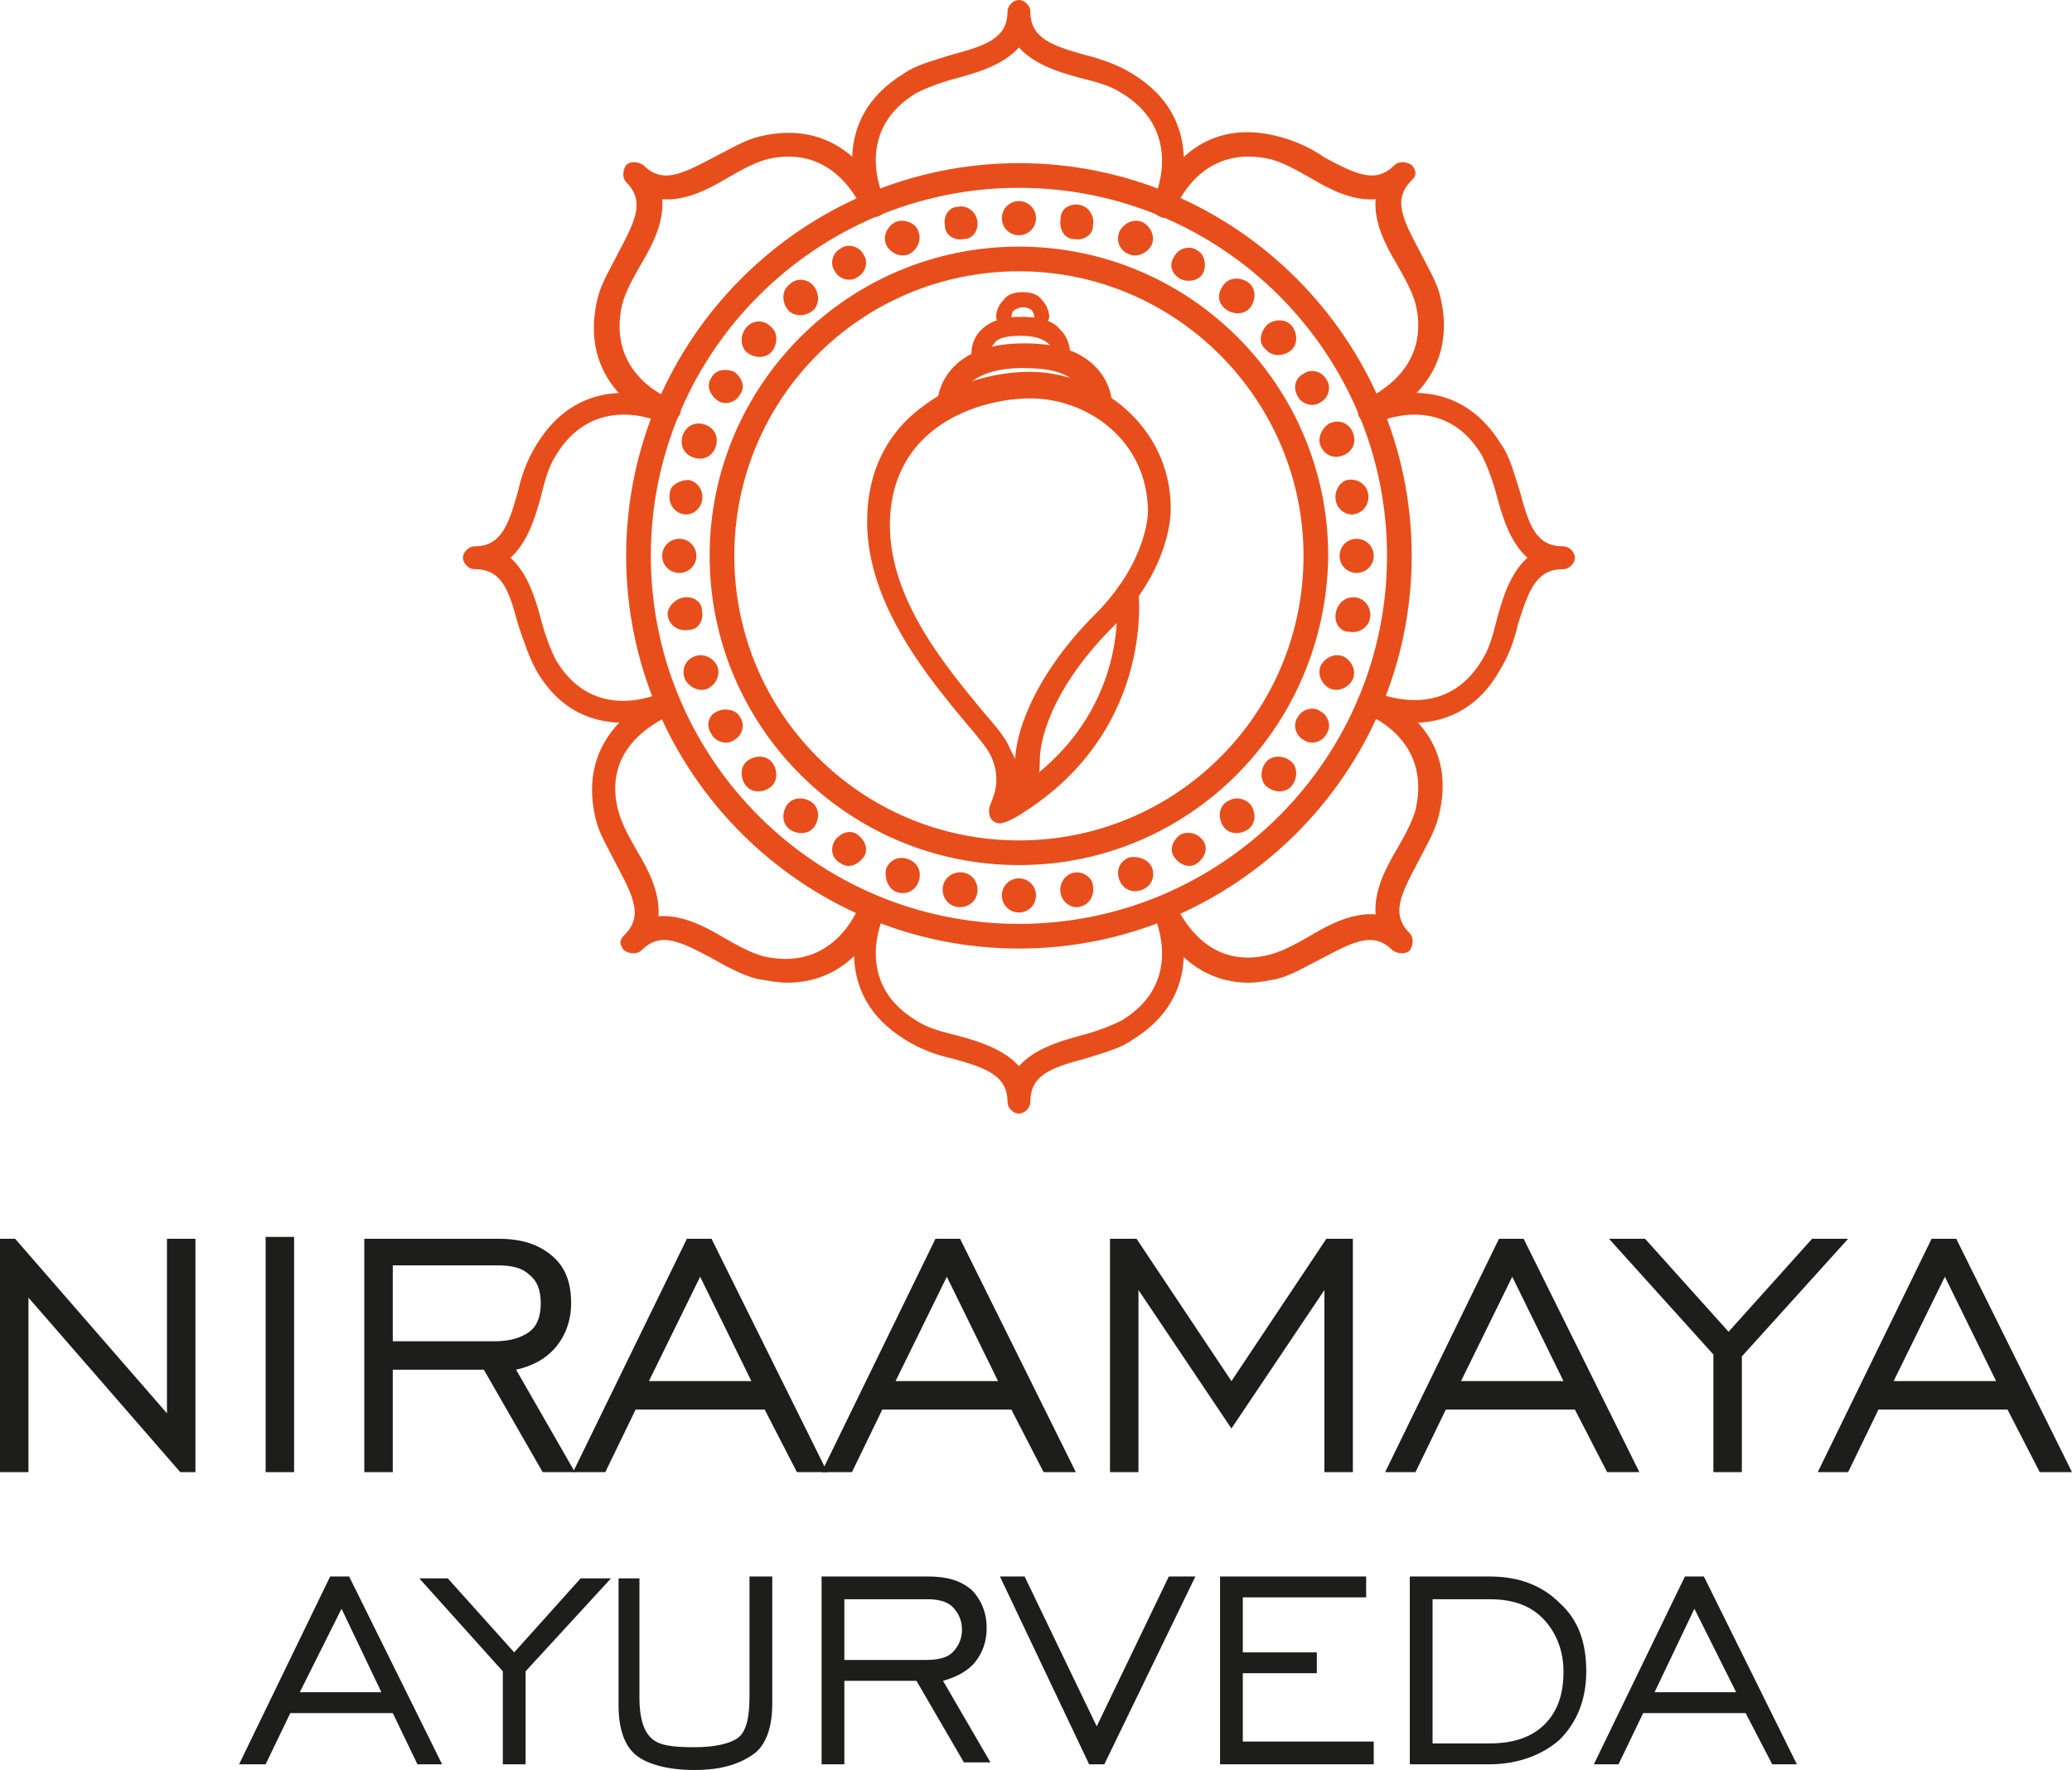 <?xml version="1.0" encoding="utf-8"?>
<!-- Generator: Adobe Illustrator 21.1.0, SVG Export Plug-In . SVG Version: 6.00 Build 0)  -->
<svg version="1.0" id="Layer_1" xmlns="http://www.w3.org/2000/svg" xmlns:xlink="http://www.w3.org/1999/xlink" x="0px" y="0px"
	 viewBox="0 0 109.2 93.3" style="enable-background:new 0 0 109.2 93.3;" xml:space="preserve">
<style type="text/css">
	.st0{fill:#E84E1B;}
	.st1{fill:#1D1D1B;}
</style>
<g>
	<g>
		<path class="st0" d="M52.7,43.4c-0.2,0-0.4-0.1-0.5-0.3c-0.1-0.2-0.1-0.5,0-0.7c0-0.1,0.7-1.2,0-2.6c-0.2-0.4-0.7-1-1.3-1.7
			c-1.9-2.3-5.2-6.2-5.2-10.6c0-2.7,1.1-4.8,3.1-6.2c1.5-1.1,3.6-1.7,5.5-1.7c3.5,0,7.4,2.8,7.4,7.2c0,0.1,0.1,3.1-3.1,6.3
			c-2.8,2.8-3.8,5.5-3.8,7C54.8,42.2,53.6,43.3,52.7,43.4C52.7,43.4,52.7,43.4,52.7,43.4z M54.3,21c-2.6,0-7.4,1.4-7.4,6.7
			c0,4,3.1,7.6,4.9,9.8c0.7,0.8,1.2,1.4,1.4,1.9c0.1,0.2,0.2,0.4,0.3,0.6c0.1-1.8,1.3-4.7,4.2-7.6c2.8-2.8,2.8-5.4,2.8-5.4
			C60.5,23.2,57.3,21,54.3,21z"/>
		<path class="st0" d="M53.2,43.2c-0.2,0-0.4-0.1-0.5-0.3c-0.2-0.3-0.1-0.7,0.2-0.9c6.7-3.9,6-10.3,5.9-10.6c0-0.3,0.2-0.7,0.5-0.7
			c0.3,0,0.7,0.2,0.7,0.5c0,0.1,0.9,7.5-6.5,11.9C53.4,43.1,53.3,43.2,53.2,43.2z"/>
		<path class="st0" d="M57.8,21.9C57.8,21.9,57.8,21.9,57.8,21.9c-0.4,0-0.6-0.3-0.6-0.6c0,0,0-0.6-0.5-1.1
			c-0.5-0.6-1.5-0.8-2.8-0.8c-1.3,0-2.2,0.3-2.8,0.8c-0.5,0.5-0.5,1.1-0.5,1.1c0,0.3-0.3,0.6-0.6,0.6c0,0,0,0,0,0
			c-0.3,0-0.6-0.3-0.6-0.6c0-0.1,0-1.1,0.9-2c0.8-0.8,2-1.2,3.7-1.2c1.7,0,2.9,0.4,3.7,1.2c0.9,0.9,0.9,1.9,0.9,2
			C58.4,21.6,58.1,21.9,57.8,21.9z"/>
		<path class="st0" d="M56,19.1C56,19.1,56,19.1,56,19.1c-0.3,0-0.5-0.2-0.5-0.5c0-0.1-0.1-0.9-1.7-0.9c-0.7,0-1.2,0.1-1.4,0.4
			c-0.2,0.2-0.2,0.5-0.2,0.5c0,0.3-0.2,0.5-0.5,0.5c-0.3,0-0.5-0.2-0.5-0.5c0-0.1,0-0.7,0.5-1.2c0.5-0.5,1.2-0.7,2.1-0.7
			c1,0,1.7,0.2,2.1,0.7c0.5,0.5,0.5,1.2,0.5,1.2C56.5,18.9,56.3,19.1,56,19.1z"/>
		<path class="st0" d="M52.9,17.1c-0.2,0-0.4-0.2-0.4-0.4c0-0.1,0-0.5,0.4-0.9c0.2-0.3,0.6-0.4,1-0.4c0.4,0,0.8,0.1,1,0.4
			c0.4,0.4,0.4,0.9,0.4,0.9c0,0.2-0.2,0.4-0.4,0.4c0,0,0,0,0,0c-0.2,0-0.4-0.2-0.4-0.4c0-0.2-0.1-0.5-0.6-0.5
			c-0.2,0-0.4,0.1-0.5,0.2c-0.1,0.1-0.1,0.4-0.1,0.4C53.2,17,53.1,17.1,52.9,17.1C52.9,17.1,52.9,17.1,52.9,17.1z"/>
		<path class="st0" d="M53.7,45.6c-9,0-16.3-7.3-16.3-16.3c0-9,7.3-16.3,16.3-16.3c9,0,16.3,7.3,16.3,16.3
			C69.9,38.3,62.7,45.6,53.7,45.6z M53.7,14.3c-8.3,0-15,6.7-15,15c0,8.3,6.7,15,15,15c8.3,0,15-6.7,15-15
			C68.7,21.1,62,14.3,53.7,14.3z"/>
		<path class="st0" d="M53.7,50C42.3,50,33,40.7,33,29.3c0-11.4,9.3-20.7,20.7-20.7s20.7,9.3,20.7,20.7C74.4,40.7,65.1,50,53.7,50z
			 M53.7,9.9c-10.7,0-19.4,8.7-19.4,19.4c0,10.7,8.7,19.4,19.4,19.4c10.7,0,19.4-8.7,19.4-19.4C73.1,18.6,64.4,9.9,53.7,9.9z"/>
		<g>
			<path class="st0" d="M54.6,11.5c0,0.5-0.4,0.9-0.9,0.9s-0.9-0.4-0.9-0.9c0-0.5,0.4-0.9,0.9-0.9S54.6,11,54.6,11.5z M53.7,46.3
				c-0.5,0-0.9,0.4-0.9,0.9c0,0.5,0.4,0.9,0.9,0.9s0.9-0.4,0.9-0.9C54.6,46.7,54.2,46.3,53.7,46.3z"/>
			<path class="st0" d="M51.5,11.6c0.1,0.5-0.2,1-0.7,1c-0.5,0.1-1-0.2-1-0.7c-0.1-0.5,0.2-1,0.7-1C50.9,10.8,51.4,11.1,51.5,11.6z
				 M56.6,46c-0.5,0.1-0.8,0.6-0.7,1.1c0.1,0.5,0.6,0.8,1,0.7c0.5-0.1,0.8-0.6,0.7-1.1C57.6,46.3,57.1,45.9,56.6,46z"/>
			<path class="st0" d="M48.4,12.2c0.2,0.5-0.1,1-0.5,1.2c-0.5,0.2-1-0.1-1.2-0.5c-0.2-0.5,0.1-1,0.5-1.2
				C47.7,11.5,48.3,11.8,48.4,12.2z M59.5,45.2c-0.5,0.2-0.7,0.7-0.5,1.2c0.2,0.5,0.7,0.7,1.2,0.5c0.5-0.2,0.7-0.7,0.5-1.2
				C60.5,45.3,60,45.1,59.5,45.2z"/>
			<path class="st0" d="M45.5,13.4c0.3,0.4,0.1,1-0.3,1.2c-0.4,0.3-1,0.1-1.2-0.3c-0.3-0.4-0.1-1,0.3-1.2
				C44.7,12.8,45.3,13,45.5,13.4z M62.2,44c-0.4,0.3-0.6,0.8-0.3,1.2c0.3,0.4,0.8,0.6,1.2,0.3c0.4-0.3,0.6-0.8,0.3-1.2
				C63.1,43.9,62.6,43.8,62.2,44z"/>
			<path class="st0" d="M42.9,15.1c0.3,0.4,0.3,1-0.1,1.3c-0.4,0.3-1,0.3-1.3-0.1c-0.3-0.4-0.3-1,0.1-1.3
				C42,14.6,42.6,14.7,42.9,15.1z M64.6,42.3c-0.4,0.3-0.4,0.9-0.1,1.3c0.3,0.4,0.9,0.4,1.3,0.1c0.4-0.3,0.4-0.9,0.1-1.3
				C65.5,42,65,42,64.6,42.3z"/>
			<path class="st0" d="M40.6,17.2c0.4,0.3,0.4,0.9,0.1,1.3c-0.3,0.4-0.9,0.4-1.3,0.1c-0.4-0.3-0.4-0.9-0.1-1.3
				C39.6,16.9,40.2,16.8,40.6,17.2z M66.7,40.2c-0.3,0.4-0.3,1,0.1,1.3c0.4,0.3,1,0.3,1.3-0.1c0.3-0.4,0.3-1-0.1-1.3
				C67.6,39.8,67,39.8,66.7,40.2z"/>
			<path class="st0" d="M38.7,19.6c0.4,0.3,0.6,0.8,0.3,1.2c-0.2,0.4-0.8,0.6-1.2,0.3c-0.4-0.3-0.6-0.8-0.3-1.2
				C37.7,19.5,38.2,19.4,38.7,19.6z M68.4,37.8c-0.3,0.4-0.1,1,0.3,1.2c0.4,0.3,1,0.1,1.2-0.3c0.3-0.4,0.1-1-0.3-1.2
				C69.2,37.2,68.6,37.4,68.4,37.8z"/>
			<path class="st0" d="M37.2,22.4c0.5,0.2,0.7,0.7,0.5,1.2c-0.2,0.5-0.7,0.7-1.2,0.5c-0.5-0.2-0.7-0.7-0.5-1.2
				C36.2,22.4,36.7,22.2,37.2,22.4z M69.6,35.1c-0.2,0.5,0.1,1,0.5,1.2c0.5,0.2,1-0.1,1.2-0.5c0.2-0.5-0.1-1-0.5-1.2
				C70.3,34.4,69.8,34.7,69.6,35.1z"/>
			<path class="st0" d="M36.3,25.3c0.5,0.1,0.8,0.6,0.7,1.1c-0.1,0.5-0.6,0.8-1,0.7c-0.5-0.1-0.8-0.6-0.7-1.1
				C35.3,25.6,35.8,25.3,36.3,25.3z M70.4,32.3c-0.1,0.5,0.2,1,0.7,1c0.5,0.1,1-0.2,1.1-0.7c0.1-0.5-0.2-1-0.7-1.1
				C70.9,31.4,70.5,31.8,70.4,32.3z"/>
			<path class="st0" d="M35.8,28.4c0.5,0,0.9,0.4,0.9,0.9c0,0.5-0.4,0.9-0.9,0.9c-0.5,0-0.9-0.4-0.9-0.9
				C34.9,28.8,35.3,28.4,35.8,28.4z M70.6,29.3c0,0.5,0.4,0.9,0.9,0.9c0.5,0,0.9-0.4,0.9-0.9c0-0.5-0.4-0.9-0.9-0.9
				C71,28.4,70.6,28.8,70.6,29.3z"/>
			<path class="st0" d="M36,31.5c0.5-0.1,1,0.2,1,0.7c0.1,0.5-0.2,1-0.7,1c-0.5,0.1-1-0.2-1.1-0.7C35.1,32.1,35.5,31.6,36,31.5z
				 M70.4,26.4c0.1,0.5,0.6,0.8,1,0.7c0.5-0.1,0.8-0.6,0.7-1.1c-0.1-0.5-0.6-0.8-1.1-0.7C70.6,25.4,70.3,25.9,70.4,26.4z"/>
			<path class="st0" d="M36.6,34.6c0.5-0.2,1,0.1,1.2,0.5c0.2,0.5-0.1,1-0.5,1.2c-0.5,0.2-1-0.1-1.2-0.5
				C35.9,35.3,36.1,34.8,36.6,34.6z M69.6,23.5c0.2,0.5,0.7,0.7,1.2,0.5c0.5-0.2,0.7-0.7,0.5-1.2c-0.2-0.5-0.7-0.7-1.2-0.5
				C69.7,22.5,69.4,23.1,69.6,23.5z"/>
			<path class="st0" d="M37.8,37.5c0.4-0.2,1-0.1,1.2,0.3c0.3,0.4,0.1,1-0.3,1.2c-0.4,0.3-1,0.1-1.2-0.3
				C37.2,38.3,37.3,37.7,37.8,37.5z M68.4,20.9c0.2,0.4,0.8,0.6,1.2,0.3c0.4-0.2,0.6-0.8,0.3-1.2c-0.2-0.4-0.8-0.6-1.2-0.3
				C68.3,19.9,68.1,20.4,68.4,20.9z"/>
			<path class="st0" d="M39.4,40.1c0.4-0.3,1-0.3,1.3,0.1c0.3,0.4,0.3,1-0.1,1.3c-0.4,0.3-1,0.3-1.3-0.1C39,41,39,40.4,39.4,40.1z
				 M66.7,18.4c0.3,0.4,0.9,0.4,1.3,0.1c0.4-0.3,0.4-0.9,0.1-1.3c-0.3-0.4-0.9-0.4-1.3-0.1C66.4,17.5,66.3,18.1,66.7,18.4z"/>
			<path class="st0" d="M41.5,42.4c0.3-0.4,0.9-0.4,1.3-0.1c0.4,0.3,0.4,0.9,0.1,1.3C42.6,44,42,44,41.6,43.7
				C41.2,43.4,41.2,42.8,41.5,42.4z M64.6,16.3c0.4,0.3,1,0.3,1.3-0.1c0.3-0.4,0.3-1-0.1-1.3c-0.4-0.3-1-0.3-1.3,0.1
				C64.1,15.5,64.2,16,64.6,16.3z"/>
			<path class="st0" d="M44,44.3c0.3-0.4,0.8-0.6,1.2-0.3c0.4,0.3,0.6,0.8,0.3,1.2c-0.3,0.4-0.8,0.6-1.2,0.3
				C43.9,45.3,43.7,44.8,44,44.3z M62.2,14.7c0.4,0.2,1,0.1,1.2-0.3c0.2-0.4,0.1-1-0.3-1.2c-0.4-0.3-1-0.1-1.2,0.3
				C61.6,13.9,61.7,14.4,62.2,14.7z"/>
			<path class="st0" d="M46.7,45.8c0.2-0.5,0.7-0.7,1.2-0.5c0.5,0.2,0.7,0.7,0.5,1.2c-0.2,0.5-0.7,0.7-1.2,0.5
				C46.8,46.8,46.6,46.3,46.7,45.8z M59.5,13.4c0.5,0.2,1-0.1,1.2-0.5c0.2-0.5-0.1-1-0.5-1.2c-0.5-0.2-1,0.1-1.2,0.5
				C58.8,12.7,59,13.2,59.5,13.4z"/>
			<path class="st0" d="M49.7,46.7c0.1-0.5,0.6-0.8,1.1-0.7c0.5,0.1,0.8,0.6,0.7,1.1c-0.1,0.5-0.6,0.8-1.1,0.7
				C49.9,47.7,49.6,47.2,49.7,46.7z M56.6,12.6c0.5,0.1,1-0.2,1-0.7c0.1-0.5-0.2-1-0.7-1.1c-0.5-0.1-1,0.2-1,0.7
				C55.8,12.1,56.1,12.6,56.6,12.6z"/>
		</g>
		<path class="st0" d="M35.1,22.3c-0.1,0-0.2,0-0.2,0c-0.8-0.3-4.5-2.1-3.4-6.6c0.2-0.8,0.7-1.6,1.1-2.4c0.9-1.7,1.4-2.7,0.4-3.7
			c-0.2-0.2-0.2-0.6,0-0.9c0.2-0.2,0.6-0.2,0.9,0c1,1,2,0.5,3.7-0.4c0.8-0.4,1.6-0.9,2.4-1.1c4.5-1.1,6.3,2.7,6.6,3.4
			c0.1,0.3,0,0.7-0.3,0.8c-0.3,0.1-0.7,0-0.8-0.3c-0.4-0.8-1.8-3.5-5.1-2.7c-0.7,0.2-1.4,0.6-2.1,1c-1,0.6-2.2,1.2-3.4,1.1
			c0.1,1.2-0.5,2.4-1.1,3.4c-0.4,0.7-0.8,1.4-1,2.1c-0.8,3.4,1.9,4.8,2.7,5.1c0.3,0.1,0.5,0.5,0.3,0.8
			C35.6,22.1,35.4,22.3,35.1,22.3z"/>
		<path class="st0" d="M65.8,51.8c-3.3,0-4.8-3-5-3.7c-0.1-0.3,0-0.7,0.3-0.8c0.3-0.1,0.7,0,0.8,0.3c0.4,0.8,1.8,3.6,5.1,2.7
			c0.7-0.2,1.4-0.6,2.1-1c1-0.6,2.2-1.2,3.4-1.1c-0.1-1.2,0.5-2.4,1.1-3.4c0.4-0.7,0.8-1.4,1-2.1c0.8-3.4-1.9-4.8-2.7-5.1
			c-0.3-0.1-0.5-0.5-0.3-0.8c0.1-0.3,0.5-0.5,0.8-0.3c0.8,0.3,4.6,2.1,3.4,6.6c-0.2,0.8-0.7,1.6-1.1,2.4c-0.9,1.7-1.4,2.7-0.4,3.7
			c0.2,0.2,0.2,0.6,0,0.9c-0.2,0.2-0.6,0.2-0.9,0c-1-1-2-0.5-3.7,0.4c-0.8,0.4-1.6,0.9-2.4,1.1C66.8,51.7,66.3,51.8,65.8,51.8z"/>
		<path class="st0" d="M32.9,38.1c-1.5,0-3.3-0.5-4.6-2.7c-0.4-0.7-0.7-1.6-1-2.5C26.8,31,26.4,30,25,30c-0.3,0-0.6-0.3-0.6-0.6
			c0-0.3,0.3-0.6,0.6-0.6l0,0c1.4,0,1.8-1.1,2.3-2.9c0.2-0.9,0.5-1.7,1-2.5c2.4-3.9,6.3-2.5,7.1-2.2c0.3,0.1,0.5,0.5,0.3,0.8
			c-0.1,0.3-0.5,0.5-0.8,0.3c-0.8-0.4-3.8-1.3-5.6,1.7c-0.4,0.6-0.6,1.4-0.8,2.2c-0.3,1.1-0.7,2.4-1.6,3.2c0.9,0.8,1.3,2.1,1.6,3.2
			c0.2,0.8,0.5,1.6,0.8,2.2c1.8,3,4.7,2.1,5.6,1.7c0.3-0.1,0.7,0,0.8,0.3c0.1,0.3,0,0.7-0.3,0.8C35,37.7,34.1,38.1,32.9,38.1z"/>
		<path class="st0" d="M74.5,38.1c-1.2,0-2.2-0.4-2.5-0.5c-0.3-0.1-0.5-0.5-0.3-0.8c0.1-0.3,0.5-0.5,0.8-0.3
			c0.8,0.3,3.8,1.3,5.6-1.7c0.4-0.6,0.6-1.4,0.8-2.2c0.3-1.1,0.7-2.4,1.6-3.2c-0.9-0.8-1.3-2.1-1.6-3.2c-0.2-0.8-0.5-1.6-0.8-2.2
			c-1.8-3-4.7-2.1-5.6-1.7c-0.3,0.1-0.7,0-0.8-0.3c-0.1-0.3,0-0.7,0.3-0.8c0.8-0.3,4.7-1.7,7.1,2.2c0.5,0.7,0.7,1.6,1,2.5
			c0.5,1.9,0.9,2.9,2.3,2.9c0.3,0,0.6,0.3,0.6,0.6c0,0.3-0.3,0.6-0.6,0.6C81,30,80.6,31,80,32.9c-0.2,0.9-0.5,1.7-1,2.5
			C77.8,37.5,76,38.1,74.5,38.1z"/>
		<path class="st0" d="M41.5,51.8c-0.5,0-1-0.1-1.6-0.2c-0.8-0.2-1.7-0.7-2.4-1.1c-1.7-0.9-2.7-1.4-3.7-0.4c-0.2,0.2-0.6,0.2-0.9,0
			c-0.1-0.1-0.2-0.3-0.2-0.4c0-0.2,0.1-0.3,0.2-0.4c1-1,0.5-2-0.4-3.7c-0.4-0.8-0.9-1.6-1.1-2.4c-1.1-4.5,2.7-6.3,3.4-6.6
			c0.3-0.1,0.7,0,0.8,0.3c0.1,0.3,0,0.7-0.3,0.8c-0.8,0.4-3.6,1.8-2.7,5.1c0.2,0.7,0.6,1.4,1,2.1c0.6,1,1.2,2.2,1.1,3.4
			c1.2-0.1,2.4,0.5,3.4,1.1c0.7,0.4,1.4,0.8,2.1,1c3.4,0.8,4.8-1.9,5.1-2.7c0.1-0.3,0.5-0.5,0.8-0.3c0.3,0.1,0.5,0.5,0.3,0.8
			C46.3,48.8,44.9,51.8,41.5,51.8z"/>
		<path class="st0" d="M72.2,22.3c-0.2,0-0.5-0.1-0.6-0.4c-0.1-0.3,0-0.7,0.3-0.8c0.8-0.4,3.5-1.8,2.7-5.1c-0.2-0.7-0.6-1.4-1-2.1
			c-0.6-1-1.2-2.2-1.1-3.4c-1.2,0.1-2.4-0.5-3.4-1.1c-0.7-0.4-1.4-0.8-2.1-1c-3.4-0.8-4.8,1.9-5.1,2.7c-0.1,0.3-0.5,0.5-0.8,0.3
			c-0.3-0.1-0.5-0.5-0.3-0.8c0.3-0.8,2.1-4.6,6.6-3.4c0.8,0.2,1.7,0.6,2.4,1.1c1.7,0.9,2.7,1.4,3.7,0.4c0.2-0.2,0.6-0.2,0.9,0
			c0.1,0.1,0.2,0.3,0.2,0.4c0,0.2-0.1,0.3-0.2,0.4c-1,1-0.5,2,0.4,3.7c0.4,0.8,0.9,1.6,1.1,2.4c1.1,4.5-2.7,6.3-3.4,6.6
			C72.4,22.3,72.3,22.3,72.2,22.3z"/>
		<path class="st0" d="M53.7,58.7L53.7,58.7c-0.3,0-0.6-0.3-0.6-0.6c0-1.4-1.1-1.8-2.9-2.3c-0.9-0.2-1.7-0.5-2.5-1
			c-3.9-2.4-2.5-6.3-2.2-7.1c0.1-0.3,0.5-0.5,0.8-0.3c0.3,0.1,0.5,0.5,0.3,0.8c-0.4,0.9-1.3,3.8,1.7,5.6c0.6,0.4,1.4,0.6,2.2,0.8
			c1.1,0.3,2.4,0.7,3.2,1.6c0.8-0.9,2.1-1.3,3.2-1.6c0.8-0.2,1.6-0.5,2.2-0.8c3-1.8,2.1-4.7,1.7-5.6c-0.1-0.3,0-0.7,0.3-0.8
			c0.3-0.1,0.7,0,0.8,0.3c0.3,0.8,1.7,4.7-2.2,7.1c-0.7,0.5-1.6,0.7-2.5,1c-1.9,0.5-2.9,0.9-2.9,2.3C54.3,58.4,54,58.7,53.7,58.7z"
			/>
		<path class="st0" d="M46,11.4c-0.2,0-0.5-0.1-0.6-0.4c-0.3-0.8-1.7-4.7,2.2-7.1c0.7-0.5,1.6-0.7,2.5-1C52,2.4,53.1,2,53.1,0.6
			c0-0.3,0.3-0.6,0.6-0.6l0,0c0.3,0,0.6,0.3,0.6,0.6c0,1.4,1.1,1.8,2.9,2.3c0.8,0.2,1.7,0.5,2.5,1c3.9,2.4,2.5,6.3,2.2,7.1
			c-0.1,0.3-0.5,0.5-0.8,0.3c-0.3-0.1-0.5-0.5-0.3-0.8c0.4-0.8,1.3-3.8-1.7-5.6c-0.6-0.4-1.4-0.6-2.2-0.8c-1.1-0.3-2.4-0.7-3.2-1.6
			c-0.8,0.9-2.1,1.3-3.2,1.6c-0.8,0.2-1.6,0.5-2.2,0.8c-3,1.8-2.1,4.7-1.7,5.6c0.1,0.3,0,0.7-0.3,0.8C46.2,11.4,46.1,11.4,46,11.4z"
			/>
	</g>
	<g>
		<g>
			<path class="st1" d="M0,77.6V65.3h0.8l8,9.2v-9.2h1.5v12.3H9.5l-8-9.2v9.2H0z"/>
			<path class="st1" d="M14,77.6V65.2h1.5v12.4H14z"/>
			<path class="st1" d="M19.2,77.6V65.3h7.1c1.2,0,2.1,0.3,2.8,0.9c0.7,0.6,1,1.4,1,2.5c0,0.9-0.3,1.7-0.8,2.3
				c-0.5,0.6-1.2,1-2.1,1.2l3.1,5.4h-1.7l-3.1-5.4h-4.8v5.4H19.2z M20.7,70.7h5.4c0.8,0,1.4-0.2,1.8-0.5c0.4-0.3,0.6-0.8,0.6-1.5
				c0-0.7-0.2-1.2-0.6-1.5c-0.4-0.4-1-0.5-1.7-0.5h-5.5V70.7z"/>
			<path class="st1" d="M30.2,77.6l6-12.3h1.3l6.1,12.3H42l-1.7-3.3h-6.8l-1.6,3.3H30.2z M34.2,72.8h5.4l-2.7-5.5L34.2,72.8z"/>
			<path class="st1" d="M43.3,77.6l6-12.3h1.3l6.1,12.3H55l-1.7-3.3h-6.8l-1.6,3.3H43.3z M47.2,72.8h5.4l-2.7-5.5L47.2,72.8z"/>
			<path class="st1" d="M58.5,77.6V65.3h1.4l5,7.5l5-7.5h1.4v12.3h-1.5V68l-4.9,7.3L60,68v9.6H58.5z"/>
			<path class="st1" d="M73,77.6l6-12.3h1.3l6.1,12.3h-1.7l-1.7-3.3h-6.8l-1.6,3.3H73z M77,72.8h5.4l-2.7-5.5L77,72.8z"/>
			<path class="st1" d="M90.3,77.6v-6.2l-5.5-6.1h1.9l4.4,4.9l4.4-4.9h1.9l-5.6,6.2v6.1H90.3z"/>
			<path class="st1" d="M95.8,77.6l6-12.3h1.3l6.1,12.3h-1.7l-1.7-3.3h-6.8l-1.6,3.3H95.8z M99.8,72.8h5.4l-2.7-5.5L99.8,72.8z"/>
		</g>
		<g>
			<g>
				<path class="st1" d="M12.6,93l4.8-9.9h1l4.9,9.9H22l-1.3-2.7h-5.4L14,93H12.6z M15.8,89.2h4.3L18,84.8L15.8,89.2z"/>
				<path class="st1" d="M26.5,93v-4.9l-4.4-4.9h1.5l3.5,3.9l3.5-3.9h1.6l-4.5,4.9V93H26.5z"/>
				<path class="st1" d="M33.7,83.1v6.4c0,1,0.2,1.7,0.6,2.1c0.4,0.4,1.1,0.5,2.3,0.5c1.1,0,1.9-0.2,2.3-0.5c0.4-0.3,0.6-1,0.6-2.1
					v-6.4h1.2v6.7c0,1.2-0.3,2.1-0.9,2.6C39,93,38,93.3,36.6,93.3c-1.4,0-2.5-0.3-3.1-0.8c-0.6-0.5-0.9-1.4-0.9-2.6v-6.7H33.7z"/>
				<path class="st1" d="M43.3,93v-9.9h5.6c1,0,1.7,0.2,2.3,0.7c0.5,0.5,0.8,1.2,0.8,2c0,0.7-0.2,1.3-0.6,1.8c-0.4,0.5-1,0.8-1.7,1
					l2.5,4.3h-1.4l-2.5-4.3h-3.8V93H43.3z M44.5,87.5h4.3c0.6,0,1.1-0.1,1.4-0.4c0.3-0.3,0.5-0.7,0.5-1.2c0-0.5-0.2-0.9-0.5-1.2
					c-0.3-0.3-0.8-0.4-1.3-0.4h-4.4V87.5z"/>
				<path class="st1" d="M58.2,93h-0.8l-4.7-9.9H54l3.8,7.9l3.8-7.9h1.4L58.2,93z"/>
				<path class="st1" d="M64.3,93v-9.9H72v1.1h-6.5v2.9h3.9v1.1h-3.9v3.6h6.9V93H64.3z"/>
				<path class="st1" d="M78.5,83.1c1.6,0,2.8,0.5,3.7,1.4c1,0.9,1.4,2.1,1.4,3.6c0,1.5-0.5,2.7-1.4,3.6C81.3,92.5,80,93,78.5,93
					h-4.2v-9.9H78.5z M78.5,84.3h-3v7.6h3c1.2,0,2.2-0.3,2.9-1c0.7-0.7,1-1.6,1-2.8c0-1.1-0.4-2.1-1.1-2.8
					C80.6,84.6,79.7,84.3,78.5,84.3z"/>
				<path class="st1" d="M84,93l4.8-9.9h1l4.9,9.9h-1.3L92,90.3h-5.4L85.3,93H84z M87.2,89.2h4.3l-2.2-4.4L87.2,89.2z"/>
			</g>
		</g>
	</g>
</g>
</svg>
